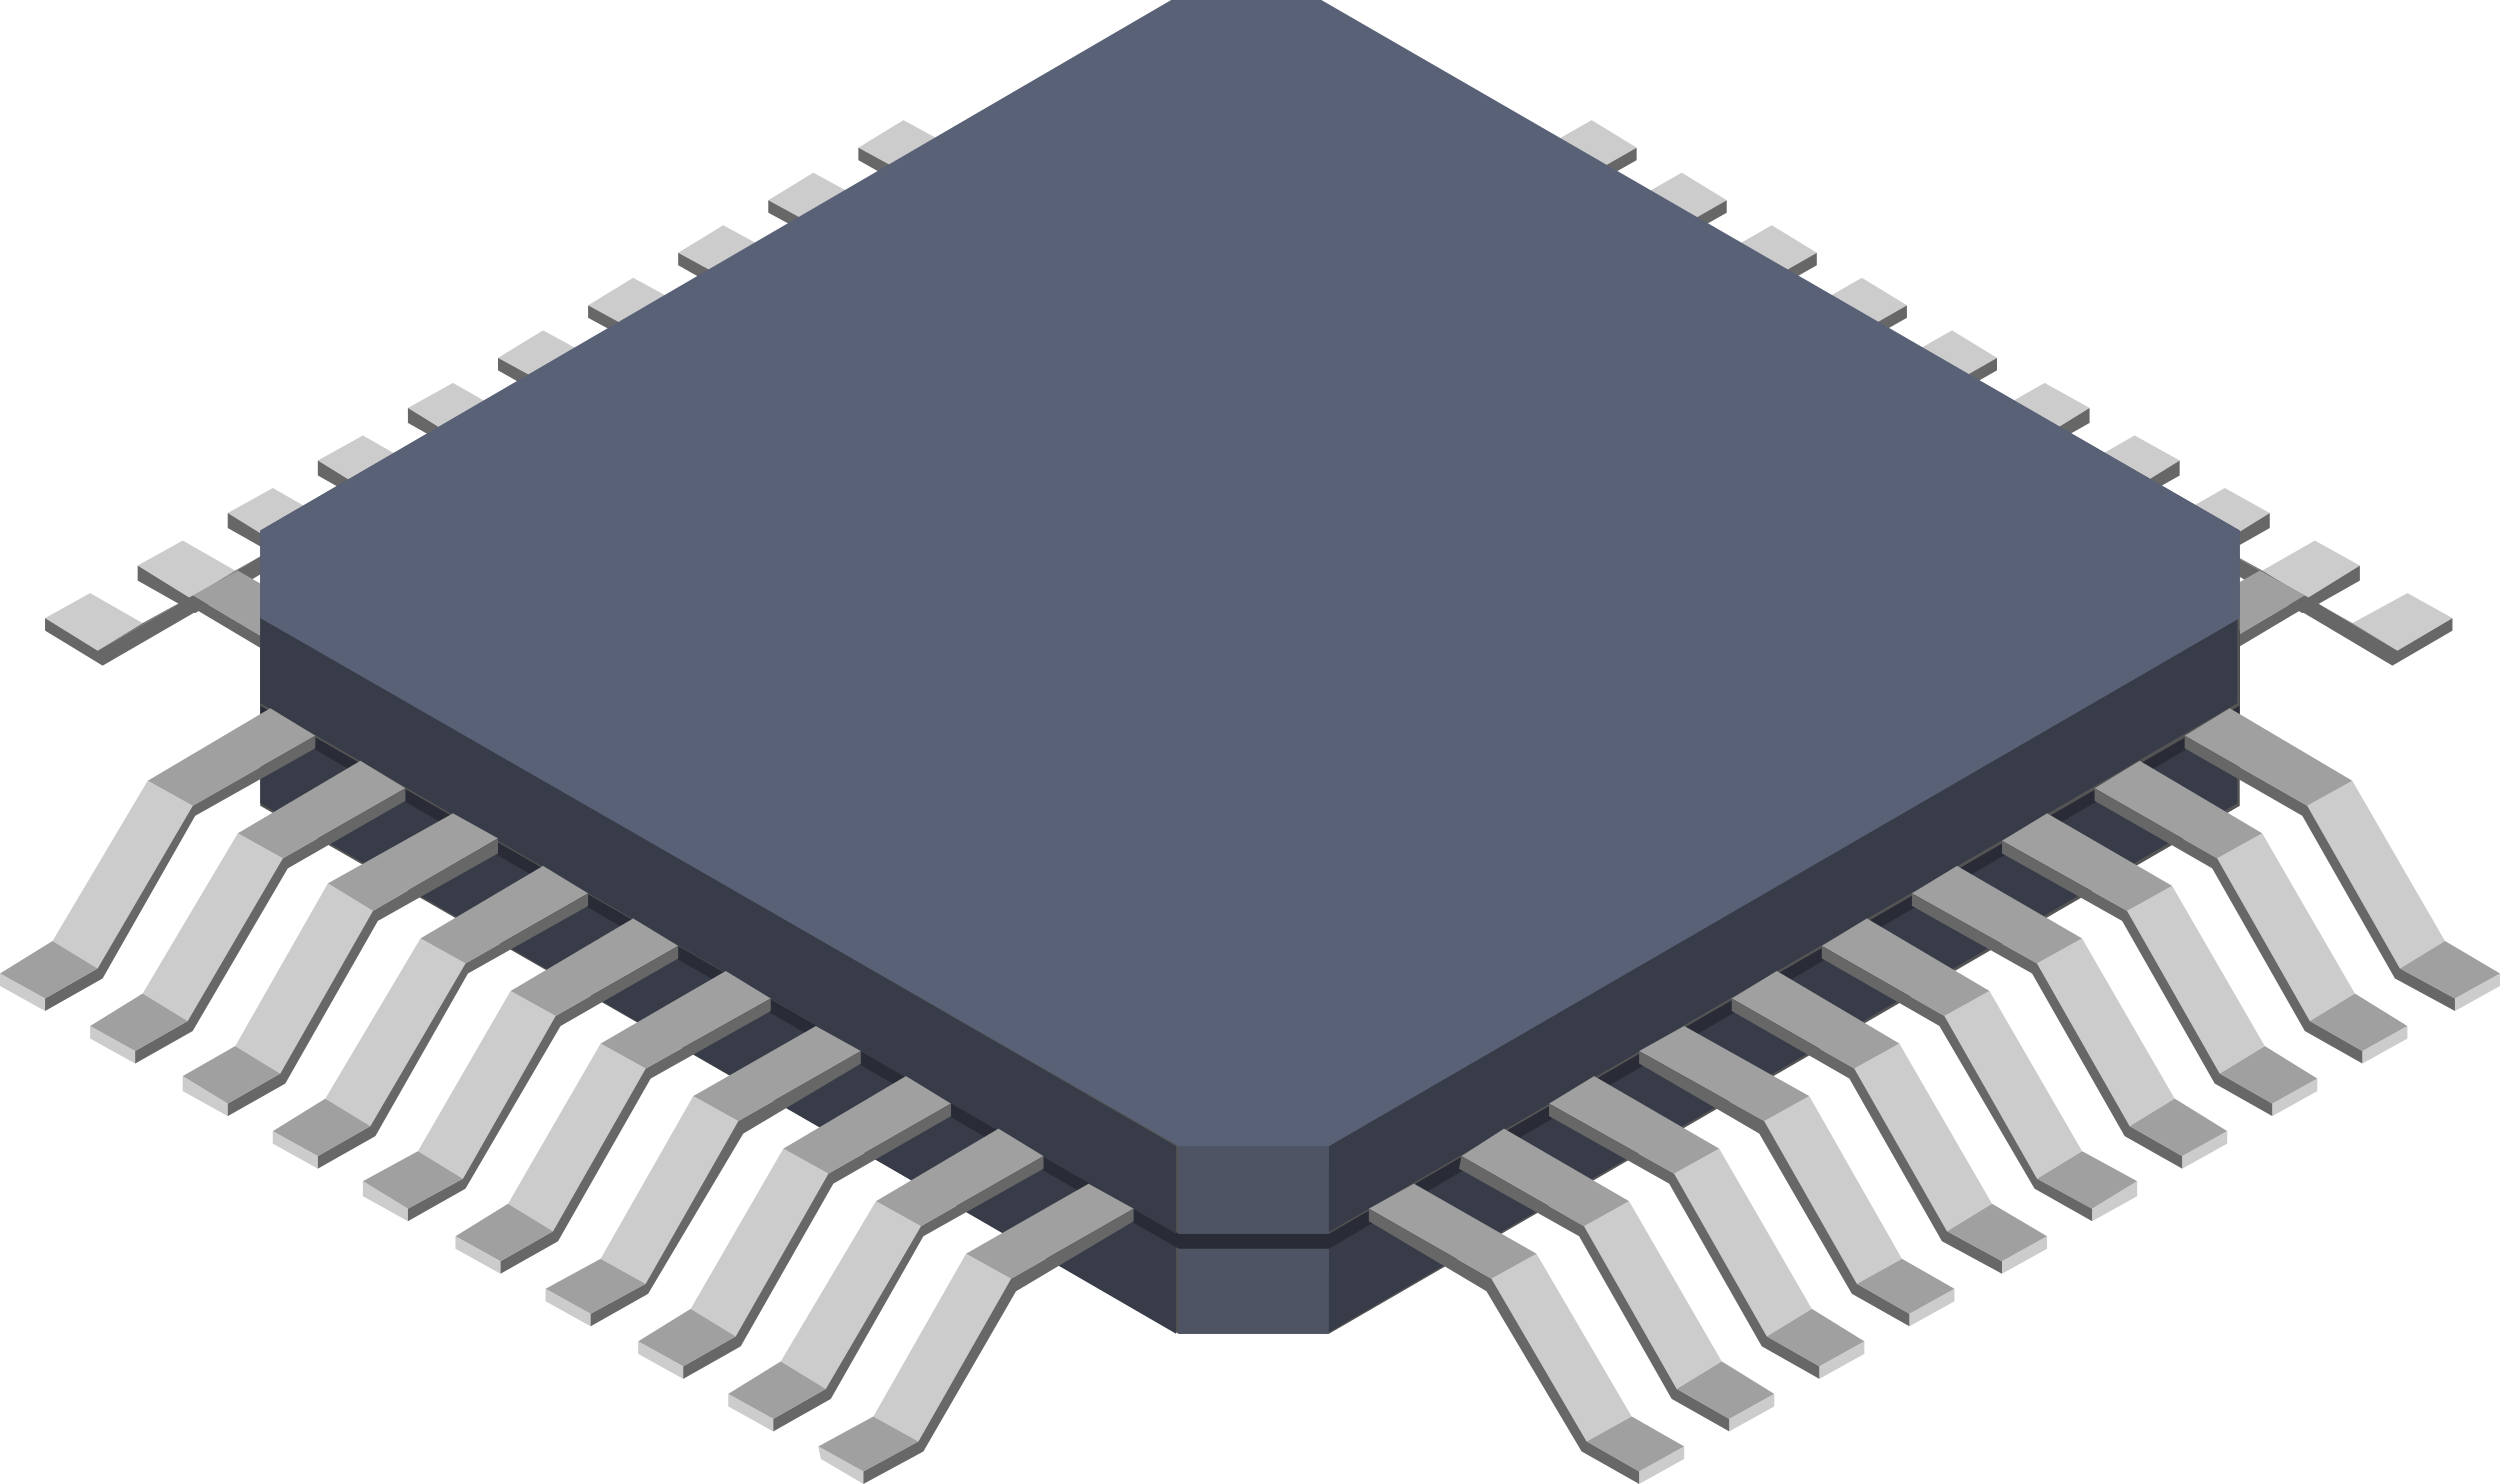 <svg id="b7b9dbb3-3cc2-418a-b280-6d10a5139ee7" data-name="Layer 1" xmlns="http://www.w3.org/2000/svg" viewBox="0 0 99.9 59.3"><defs><style>.b874e05c-d232-409b-bb0a-224841d1f49d{fill:#ccc;}.af4e7c46-ee3d-4ca8-a74e-107cfc800161{fill:#676767;}.af5b68e8-a645-4efa-8d0d-1171bcad9e2f{fill:#a0a0a0;}.f87391ed-74f2-4e9e-aed1-81c39240eb48{fill:#545454;}.ae2e7996-05a8-4e89-ac33-2b82c2bba2d9{isolation:isolate;}.b967159c-75b4-4be4-b831-a4cc2ed64ed3{fill:#292c36;}.e443de29-dbf4-417d-a49f-bd08b63f0e5b{fill:#373c48;}.b12892ae-563a-4226-8b23-efdf8f95c2d1{fill:#4e5463;}.f40f03e9-ac28-4afd-bc82-0b7813e51fe1{fill:#596177;}</style></defs><polygon class="b874e05c-d232-409b-bb0a-224841d1f49d" points="38.3 6 36.1 4.8 34.3 5.9 36.5 7.1 38.3 6"/><polygon class="af4e7c46-ee3d-4ca8-a74e-107cfc800161" points="40.2 4.9 42 3.9 38.3 6 36.5 7.1 40.2 4.9"/><polygon class="b874e05c-d232-409b-bb0a-224841d1f49d" points="45.1 7.8 45.1 8.3 46.9 7.3 46.9 6.7 45.1 7.8"/><polygon class="af5b68e8-a645-4efa-8d0d-1171bcad9e2f" points="45.1 7.8 46.9 6.7 42 3.9 40.2 4.9 45.1 7.8"/><polygon class="af4e7c46-ee3d-4ca8-a74e-107cfc800161" points="40.2 4.9 36.5 7.1 34.3 5.9 34.3 6.4 36.6 7.7 40.4 5.6 45.1 8.3 45.1 7.8 40.2 4.9"/><polygon class="b874e05c-d232-409b-bb0a-224841d1f49d" points="34.7 8.1 32.5 6.9 30.7 8 32.9 9.2 34.7 8.1"/><polygon class="af4e7c46-ee3d-4ca8-a74e-107cfc800161" points="36.6 7 38.4 6 34.7 8.1 32.9 9.2 36.6 7"/><polygon class="b874e05c-d232-409b-bb0a-224841d1f49d" points="41.5 9.9 41.5 10.4 43.3 9.4 43.3 8.8 41.5 9.9"/><polygon class="af5b68e8-a645-4efa-8d0d-1171bcad9e2f" points="41.5 9.9 43.3 8.8 38.4 6 36.6 7 41.5 9.9"/><polygon class="af4e7c46-ee3d-4ca8-a74e-107cfc800161" points="36.6 7 32.9 9.2 30.7 8 30.7 8.5 33.1 9.8 36.8 7.7 41.5 10.4 41.5 9.9 36.6 7"/><polygon class="b874e05c-d232-409b-bb0a-224841d1f49d" points="31.1 10.2 28.9 9 27.1 10.1 29.3 11.3 31.1 10.2"/><polygon class="af4e7c46-ee3d-4ca8-a74e-107cfc800161" points="33 9.1 34.8 8.1 31.1 10.2 29.3 11.3 33 9.1"/><polygon class="b874e05c-d232-409b-bb0a-224841d1f49d" points="37.9 12 37.9 12.5 39.7 11.5 39.7 10.9 37.9 12"/><polygon class="af5b68e8-a645-4efa-8d0d-1171bcad9e2f" points="37.9 12 39.7 10.9 34.8 8.1 33 9.1 37.9 12"/><polygon class="af4e7c46-ee3d-4ca8-a74e-107cfc800161" points="33 9.1 29.3 11.3 27.1 10.1 27.1 10.6 29.4 11.9 33.2 9.8 37.9 12.5 37.9 12 33 9.1"/><polygon class="b874e05c-d232-409b-bb0a-224841d1f49d" points="27.5 12.3 25.3 11.1 23.5 12.2 25.7 13.4 27.5 12.3"/><polygon class="af4e7c46-ee3d-4ca8-a74e-107cfc800161" points="29.4 11.2 31.2 10.2 27.5 12.3 25.7 13.4 29.4 11.2"/><polygon class="b874e05c-d232-409b-bb0a-224841d1f49d" points="34.4 14.1 34.3 14.6 36.1 13.6 36.1 13 34.4 14.1"/><polygon class="af5b68e8-a645-4efa-8d0d-1171bcad9e2f" points="34.4 14.1 36.1 13 31.2 10.2 29.4 11.2 34.4 14.1"/><polygon class="af4e7c46-ee3d-4ca8-a74e-107cfc800161" points="29.4 11.2 25.7 13.4 23.5 12.2 23.5 12.7 25.9 14 29.6 11.9 34.3 14.6 34.4 14.1 29.4 11.2"/><polygon class="b874e05c-d232-409b-bb0a-224841d1f49d" points="23.9 14.4 21.7 13.2 19.9 14.3 22.1 15.5 23.9 14.4"/><polygon class="af4e7c46-ee3d-4ca8-a74e-107cfc800161" points="25.8 13.3 27.6 12.3 23.9 14.4 22.1 15.5 25.8 13.3"/><polygon class="b874e05c-d232-409b-bb0a-224841d1f49d" points="30.7 16.2 30.7 16.7 32.5 15.7 32.5 15.1 30.7 16.2"/><polygon class="af5b68e8-a645-4efa-8d0d-1171bcad9e2f" points="30.7 16.2 32.5 15.1 27.6 12.3 25.8 13.3 30.7 16.2"/><polygon class="af4e7c46-ee3d-4ca8-a74e-107cfc800161" points="25.8 13.3 22.1 15.5 19.9 14.3 19.9 14.8 22.2 16.1 26 14 30.7 16.7 30.7 16.2 25.8 13.3"/><polygon class="b874e05c-d232-409b-bb0a-224841d1f49d" points="20.2 16.5 18.1 15.3 16.3 16.3 18.4 17.6 20.2 16.5"/><polygon class="af4e7c46-ee3d-4ca8-a74e-107cfc800161" points="22.2 15.4 24 14.4 20.2 16.5 18.4 17.6 22.2 15.4"/><polygon class="b874e05c-d232-409b-bb0a-224841d1f49d" points="27.1 18.3 27.1 18.8 28.9 17.7 28.9 17.2 27.1 18.3"/><polygon class="af5b68e8-a645-4efa-8d0d-1171bcad9e2f" points="27.1 18.3 28.9 17.2 24 14.4 22.2 15.4 27.1 18.3"/><polygon class="af4e7c46-ee3d-4ca8-a74e-107cfc800161" points="22.2 15.4 18.4 17.6 16.3 16.3 16.3 16.9 18.6 18.2 22.3 16.1 27.1 18.8 27.1 18.3 22.2 15.4"/><polygon class="b874e05c-d232-409b-bb0a-224841d1f49d" points="16.6 18.6 14.5 17.4 12.7 18.4 14.8 19.7 16.6 18.6"/><polygon class="af4e7c46-ee3d-4ca8-a74e-107cfc800161" points="18.5 17.5 20.3 16.5 16.6 18.6 14.8 19.7 18.5 17.5"/><polygon class="b874e05c-d232-409b-bb0a-224841d1f49d" points="23.5 20.4 23.5 20.9 25.3 19.8 25.3 19.3 23.5 20.4"/><polygon class="af5b68e8-a645-4efa-8d0d-1171bcad9e2f" points="23.5 20.4 25.3 19.3 20.3 16.5 18.5 17.5 23.5 20.4"/><polygon class="af4e7c46-ee3d-4ca8-a74e-107cfc800161" points="18.5 17.5 14.8 19.7 12.7 18.4 12.7 19 15 20.3 18.7 18.2 23.5 20.9 23.5 20.4 18.5 17.5"/><polygon class="b874e05c-d232-409b-bb0a-224841d1f49d" points="13 20.7 10.9 19.5 9.1 20.5 11.2 21.8 13 20.7"/><polygon class="af4e7c46-ee3d-4ca8-a74e-107cfc800161" points="15 19.6 16.8 18.6 13 20.7 11.2 21.8 15 19.6"/><polygon class="b874e05c-d232-409b-bb0a-224841d1f49d" points="19.9 22.5 19.9 23 21.7 21.9 21.7 21.4 19.9 22.5"/><polygon class="af5b68e8-a645-4efa-8d0d-1171bcad9e2f" points="19.9 22.5 21.7 21.4 16.8 18.6 15 19.6 19.9 22.5"/><polygon class="af4e7c46-ee3d-4ca8-a74e-107cfc800161" points="15 19.6 11.2 21.8 9.1 20.5 9.1 21.1 11.4 22.4 15.1 20.3 19.9 23 19.9 22.5 15 19.6"/><polygon class="b874e05c-d232-409b-bb0a-224841d1f49d" points="9.4 22.8 7.3 21.6 5.5 22.6 7.6 23.9 9.4 22.8"/><polygon class="af4e7c46-ee3d-4ca8-a74e-107cfc800161" points="11.3 21.7 13.1 20.7 9.4 22.8 7.6 23.9 11.3 21.7"/><polygon class="b874e05c-d232-409b-bb0a-224841d1f49d" points="16.3 24.6 16.3 25.1 18.1 24 18.1 23.5 16.3 24.6"/><polygon class="af5b68e8-a645-4efa-8d0d-1171bcad9e2f" points="16.3 24.6 18.1 23.5 13.1 20.7 11.3 21.7 16.3 24.6"/><polygon class="af4e7c46-ee3d-4ca8-a74e-107cfc800161" points="11.3 21.7 7.6 23.9 5.5 22.6 5.5 23.2 7.8 24.5 11.5 22.3 16.3 25.1 16.3 24.6 11.3 21.7"/><polygon class="b874e05c-d232-409b-bb0a-224841d1f49d" points="5.7 24.9 3.6 23.7 1.8 24.7 3.9 26 5.7 24.9"/><polygon class="af4e7c46-ee3d-4ca8-a74e-107cfc800161" points="7.7 23.8 9.5 22.8 5.7 24.9 3.9 26 7.7 23.8"/><polygon class="b874e05c-d232-409b-bb0a-224841d1f49d" points="12.6 26.7 12.6 27.2 14.4 26.1 14.4 25.6 12.6 26.7"/><polygon class="af5b68e8-a645-4efa-8d0d-1171bcad9e2f" points="12.6 26.7 14.4 25.6 9.5 22.8 7.7 23.8 12.6 26.7"/><polygon class="af4e7c46-ee3d-4ca8-a74e-107cfc800161" points="7.7 23.8 3.9 26 1.8 24.7 1.8 25.2 4.1 26.6 7.9 24.4 12.6 27.2 12.6 26.7 7.7 23.8"/><polygon class="b874e05c-d232-409b-bb0a-224841d1f49d" points="61.5 6 63.6 4.8 65.4 5.9 63.3 7.1 61.5 6"/><polygon class="af4e7c46-ee3d-4ca8-a74e-107cfc800161" points="59.5 4.9 57.7 3.9 61.5 6 63.3 7.1 59.5 4.9"/><polygon class="b874e05c-d232-409b-bb0a-224841d1f49d" points="54.6 7.8 54.6 8.3 52.8 7.3 52.8 6.7 54.6 7.8"/><polygon class="af5b68e8-a645-4efa-8d0d-1171bcad9e2f" points="54.6 7.8 52.8 6.7 57.7 3.9 59.5 4.9 54.6 7.8"/><polygon class="af4e7c46-ee3d-4ca8-a74e-107cfc800161" points="59.5 4.9 63.3 7.1 65.4 5.9 65.4 6.4 63.1 7.7 59.4 5.6 54.6 8.3 54.6 7.8 59.5 4.9"/><polygon class="b874e05c-d232-409b-bb0a-224841d1f49d" points="65.1 8.1 67.2 6.9 69 8 66.9 9.2 65.1 8.1"/><polygon class="af4e7c46-ee3d-4ca8-a74e-107cfc800161" points="63.1 7 61.3 6 65.1 8.1 66.9 9.2 63.1 7"/><polygon class="b874e05c-d232-409b-bb0a-224841d1f49d" points="58.2 9.9 58.2 10.4 56.4 9.4 56.4 8.8 58.2 9.9"/><polygon class="af5b68e8-a645-4efa-8d0d-1171bcad9e2f" points="58.2 9.9 56.4 8.8 61.3 6 63.1 7 58.2 9.9"/><polygon class="af4e7c46-ee3d-4ca8-a74e-107cfc800161" points="63.1 7 66.9 9.2 69 8 69 8.5 66.7 9.8 62.9 7.7 58.2 10.4 58.2 9.9 63.1 7"/><polygon class="b874e05c-d232-409b-bb0a-224841d1f49d" points="68.7 10.2 70.8 9 72.6 10.1 70.5 11.3 68.7 10.2"/><polygon class="af4e7c46-ee3d-4ca8-a74e-107cfc800161" points="66.7 9.1 64.9 8.1 68.7 10.2 70.5 11.3 66.7 9.1"/><polygon class="b874e05c-d232-409b-bb0a-224841d1f49d" points="61.8 12 61.8 12.5 60 11.5 60 10.9 61.8 12"/><polygon class="af5b68e8-a645-4efa-8d0d-1171bcad9e2f" points="61.8 12 60 10.9 64.9 8.1 66.7 9.1 61.8 12"/><polygon class="af4e7c46-ee3d-4ca8-a74e-107cfc800161" points="66.7 9.1 70.5 11.3 72.6 10.1 72.6 10.6 70.3 11.9 66.6 9.8 61.8 12.5 61.8 12 66.7 9.1"/><polygon class="b874e05c-d232-409b-bb0a-224841d1f49d" points="72.3 12.3 74.4 11.1 76.2 12.2 74.1 13.4 72.3 12.3"/><polygon class="af4e7c46-ee3d-4ca8-a74e-107cfc800161" points="70.3 11.2 68.5 10.2 72.3 12.3 74.1 13.4 70.3 11.2"/><polygon class="b874e05c-d232-409b-bb0a-224841d1f49d" points="65.4 14.1 65.4 14.6 63.6 13.6 63.6 13 65.4 14.1"/><polygon class="af5b68e8-a645-4efa-8d0d-1171bcad9e2f" points="65.4 14.1 63.6 13 68.5 10.2 70.3 11.2 65.4 14.1"/><polygon class="af4e7c46-ee3d-4ca8-a74e-107cfc800161" points="70.3 11.2 74.1 13.4 76.2 12.2 76.2 12.7 73.9 14 70.1 11.9 65.4 14.6 65.4 14.1 70.3 11.2"/><polygon class="b874e05c-d232-409b-bb0a-224841d1f49d" points="75.9 14.4 78 13.2 79.8 14.3 77.7 15.5 75.9 14.4"/><polygon class="af4e7c46-ee3d-4ca8-a74e-107cfc800161" points="73.9 13.3 72.1 12.3 75.9 14.4 77.7 15.5 73.9 13.3"/><polygon class="b874e05c-d232-409b-bb0a-224841d1f49d" points="69 16.2 69 16.7 67.2 15.7 67.2 15.1 69 16.2"/><polygon class="af5b68e8-a645-4efa-8d0d-1171bcad9e2f" points="69 16.2 67.2 15.1 72.1 12.3 73.9 13.3 69 16.2"/><polygon class="af4e7c46-ee3d-4ca8-a74e-107cfc800161" points="73.9 13.3 77.7 15.5 79.8 14.3 79.8 14.8 77.5 16.1 73.8 14 69 16.7 69 16.2 73.9 13.3"/><polygon class="b874e05c-d232-409b-bb0a-224841d1f49d" points="79.6 16.5 81.7 15.3 83.5 16.3 81.4 17.6 79.6 16.5"/><polygon class="af4e7c46-ee3d-4ca8-a74e-107cfc800161" points="77.6 15.4 75.8 14.4 79.6 16.5 81.4 17.6 77.6 15.4"/><polygon class="b874e05c-d232-409b-bb0a-224841d1f49d" points="72.7 18.3 72.7 18.8 70.9 17.7 70.9 17.2 72.7 18.3"/><polygon class="af5b68e8-a645-4efa-8d0d-1171bcad9e2f" points="72.7 18.3 70.9 17.2 75.8 14.4 77.6 15.4 72.7 18.3"/><polygon class="af4e7c46-ee3d-4ca8-a74e-107cfc800161" points="77.6 15.4 81.4 17.6 83.5 16.3 83.5 16.9 81.2 18.2 77.4 16.1 72.7 18.8 72.7 18.3 77.6 15.4"/><polygon class="b874e05c-d232-409b-bb0a-224841d1f49d" points="83.2 18.6 85.3 17.4 87.1 18.4 85 19.7 83.2 18.6"/><polygon class="af4e7c46-ee3d-4ca8-a74e-107cfc800161" points="81.2 17.5 79.4 16.5 83.2 18.6 85 19.7 81.2 17.5"/><polygon class="b874e05c-d232-409b-bb0a-224841d1f49d" points="76.3 20.4 76.3 20.9 74.5 19.8 74.5 19.3 76.3 20.4"/><polygon class="af5b68e8-a645-4efa-8d0d-1171bcad9e2f" points="76.3 20.4 74.5 19.3 79.4 16.5 81.2 17.5 76.3 20.4"/><polygon class="af4e7c46-ee3d-4ca8-a74e-107cfc800161" points="81.2 17.5 85 19.7 87.1 18.4 87.1 19 84.8 20.3 81 18.2 76.3 20.9 76.3 20.4 81.2 17.5"/><polygon class="b874e05c-d232-409b-bb0a-224841d1f49d" points="86.8 20.7 88.9 19.5 90.7 20.5 88.6 21.8 86.8 20.7"/><polygon class="af4e7c46-ee3d-4ca8-a74e-107cfc800161" points="84.8 19.6 83 18.6 86.8 20.7 88.6 21.8 84.8 19.6"/><polygon class="b874e05c-d232-409b-bb0a-224841d1f49d" points="79.9 22.5 79.9 23 78.1 21.9 78.1 21.4 79.9 22.5"/><polygon class="af5b68e8-a645-4efa-8d0d-1171bcad9e2f" points="79.9 22.5 78.1 21.4 83 18.6 84.8 19.6 79.9 22.5"/><polygon class="af4e7c46-ee3d-4ca8-a74e-107cfc800161" points="84.8 19.6 88.6 21.8 90.7 20.5 90.7 21.1 88.4 22.4 84.6 20.3 79.9 23 79.9 22.5 84.8 19.6"/><polygon class="b874e05c-d232-409b-bb0a-224841d1f49d" points="90.4 22.8 92.5 21.6 94.3 22.6 92.2 23.9 90.4 22.8"/><polygon class="af4e7c46-ee3d-4ca8-a74e-107cfc800161" points="88.4 21.7 86.6 20.7 90.4 22.8 92.2 23.9 88.4 21.7"/><polygon class="b874e05c-d232-409b-bb0a-224841d1f49d" points="83.5 24.6 83.5 25.1 81.7 24 81.7 23.5 83.5 24.6"/><polygon class="af5b68e8-a645-4efa-8d0d-1171bcad9e2f" points="83.5 24.6 81.7 23.5 86.6 20.7 88.4 21.7 83.5 24.6"/><polygon class="af4e7c46-ee3d-4ca8-a74e-107cfc800161" points="88.4 21.7 92.2 23.9 94.3 22.6 94.3 23.2 92 24.5 88.2 22.3 83.5 25.1 83.5 24.6 88.4 21.7"/><polygon class="b874e05c-d232-409b-bb0a-224841d1f49d" points="94 24.9 96.2 23.7 98 24.7 95.8 26 94 24.9"/><polygon class="af4e7c46-ee3d-4ca8-a74e-107cfc800161" points="92.1 23.8 90.3 22.8 94 24.9 95.8 26 92.1 23.8"/><polygon class="b874e05c-d232-409b-bb0a-224841d1f49d" points="87.2 26.7 87.2 27.2 85.4 26.1 85.4 25.6 87.2 26.7"/><polygon class="af5b68e8-a645-4efa-8d0d-1171bcad9e2f" points="87.2 26.7 85.4 25.6 90.3 22.8 92.1 23.8 87.2 26.7"/><polygon class="af4e7c46-ee3d-4ca8-a74e-107cfc800161" points="92.1 23.8 95.8 26 98 24.7 98 25.2 95.6 26.6 91.9 24.4 87.2 27.2 87.2 26.7 92.1 23.8"/><path class="f87391ed-74f2-4e9e-aed1-81c39240eb48" d="M115,56.1,78.3,35h-6L35.9,56.1v7L72.6,84.2h6L115,63.1v-7Z" transform="translate(-25.5 -30.9)"/><g class="ae2e7996-05a8-4e89-ac33-2b82c2bba2d9"><path class="b967159c-75b4-4be4-b831-a4cc2ed64ed3" d="M35.9,59.6v0Z" transform="translate(-25.5 -30.9)"/><polygon class="e443de29-dbf4-417d-a49f-bd08b63f0e5b" points="89.4 28.7 89.4 32.1 53 53.3 53.1 49.8 89.4 28.7"/><polygon class="e443de29-dbf4-417d-a49f-bd08b63f0e5b" points="47 49.8 47 53.3 10.4 32.1 10.4 28.7 47 49.8"/><path class="b12892ae-563a-4226-8b23-efdf8f95c2d1" d="M78.6,80.8v3.4h-6V80.8Z" transform="translate(-25.5 -30.9)"/><path class="b967159c-75b4-4be4-b831-a4cc2ed64ed3" d="M115,56.1v3.5L78.6,80.8h-6L35.9,59.6V56.1L72.3,35h6Z" transform="translate(-25.5 -30.9)"/></g><path class="f87391ed-74f2-4e9e-aed1-81c39240eb48" d="M115,52.1,78.3,31h-6L35.9,52.1v7L72.6,80.2h6L115,59.1v-7Z" transform="translate(-25.5 -30.9)"/><g class="ae2e7996-05a8-4e89-ac33-2b82c2bba2d9"><path class="b967159c-75b4-4be4-b831-a4cc2ed64ed3" d="M35.9,55.6v0Z" transform="translate(-25.5 -30.9)"/><polygon class="e443de29-dbf4-417d-a49f-bd08b63f0e5b" points="89.4 24.6 89.4 28.1 53 49.3 53.1 45.8 89.4 24.6"/><polygon class="e443de29-dbf4-417d-a49f-bd08b63f0e5b" points="47 45.8 47 49.3 10.4 28.1 10.4 24.6 47 45.8"/><path class="b12892ae-563a-4226-8b23-efdf8f95c2d1" d="M78.6,76.7v3.5h-6V76.7Z" transform="translate(-25.5 -30.9)"/><path class="f40f03e9-ac28-4afd-bc82-0b7813e51fe1" d="M115,52.1v3.5L78.6,76.7h-6L35.9,55.6V52.1L72.3,30.9h6Z" transform="translate(-25.5 -30.9)"/></g><polygon class="b874e05c-d232-409b-bb0a-224841d1f49d" points="95.9 38.7 97.7 37.6 94 31.2 92.2 32.2 95.9 38.7"/><polygon class="af5b68e8-a645-4efa-8d0d-1171bcad9e2f" points="94 31.2 89.1 28.3 87.3 29.4 92.2 32.2 94 31.2"/><polygon class="b874e05c-d232-409b-bb0a-224841d1f49d" points="98.1 39.9 98.1 40.4 99.9 39.4 99.9 38.9 98.1 39.9"/><polygon class="af5b68e8-a645-4efa-8d0d-1171bcad9e2f" points="98.1 39.9 99.9 38.9 97.7 37.6 95.9 38.7 98.1 39.9"/><polygon class="af4e7c46-ee3d-4ca8-a74e-107cfc800161" points="95.9 38.7 92.2 32.2 87.3 29.4 87.3 29.9 92 32.6 95.7 39.1 98.1 40.4 98.1 39.9 95.9 38.7"/><polygon class="b874e05c-d232-409b-bb0a-224841d1f49d" points="92.3 40.8 94.1 39.7 90.4 33.3 88.6 34.3 92.3 40.8"/><polygon class="af5b68e8-a645-4efa-8d0d-1171bcad9e2f" points="90.4 33.3 85.5 30.4 83.7 31.5 88.6 34.3 90.4 33.3"/><polygon class="b874e05c-d232-409b-bb0a-224841d1f49d" points="94.4 42 94.4 42.5 96.2 41.5 96.2 41 94.4 42"/><polygon class="af5b68e8-a645-4efa-8d0d-1171bcad9e2f" points="94.4 42 96.2 41 94.1 39.7 92.3 40.8 94.4 42"/><polygon class="af4e7c46-ee3d-4ca8-a74e-107cfc800161" points="92.3 40.8 88.6 34.3 83.7 31.5 83.7 32 88.4 34.7 92.1 41.2 94.4 42.5 94.4 42 92.3 40.8"/><polygon class="b874e05c-d232-409b-bb0a-224841d1f49d" points="88.7 42.9 90.5 41.8 86.8 35.4 85 36.4 88.7 42.9"/><polygon class="af5b68e8-a645-4efa-8d0d-1171bcad9e2f" points="86.8 35.4 81.8 32.5 80 33.6 85 36.4 86.8 35.4"/><polygon class="b874e05c-d232-409b-bb0a-224841d1f49d" points="90.8 44.1 90.8 44.6 92.6 43.6 92.6 43.1 90.8 44.1"/><polygon class="af5b68e8-a645-4efa-8d0d-1171bcad9e2f" points="90.8 44.1 92.6 43.1 90.5 41.8 88.7 42.9 90.8 44.1"/><polygon class="af4e7c46-ee3d-4ca8-a74e-107cfc800161" points="88.7 42.9 85 36.4 80 33.6 80 34.1 84.8 36.8 88.5 43.3 90.8 44.6 90.8 44.1 88.7 42.9"/><polygon class="b874e05c-d232-409b-bb0a-224841d1f49d" points="85.1 45 86.9 43.9 83.2 37.5 81.4 38.5 85.1 45"/><polygon class="af5b68e8-a645-4efa-8d0d-1171bcad9e2f" points="83.2 37.5 78.2 34.6 76.4 35.7 81.4 38.5 83.2 37.5"/><polygon class="b874e05c-d232-409b-bb0a-224841d1f49d" points="87.2 46.2 87.2 46.7 89 45.7 89 45.2 87.2 46.2"/><polygon class="af5b68e8-a645-4efa-8d0d-1171bcad9e2f" points="87.2 46.2 89 45.2 86.9 43.9 85.1 45 87.2 46.2"/><polygon class="af4e7c46-ee3d-4ca8-a74e-107cfc800161" points="85.1 45 81.4 38.5 76.4 35.7 76.4 36.2 81.2 38.9 84.9 45.4 87.2 46.7 87.2 46.2 85.1 45"/><polygon class="b874e05c-d232-409b-bb0a-224841d1f49d" points="81.4 47.1 83.2 46 79.5 39.6 77.7 40.6 81.4 47.1"/><polygon class="af5b68e8-a645-4efa-8d0d-1171bcad9e2f" points="79.5 39.6 74.6 36.7 72.8 37.8 77.7 40.6 79.5 39.6"/><polygon class="b874e05c-d232-409b-bb0a-224841d1f49d" points="83.6 48.3 83.6 48.8 85.4 47.8 85.4 47.2 83.6 48.3"/><polygon class="af5b68e8-a645-4efa-8d0d-1171bcad9e2f" points="83.6 48.3 85.4 47.2 83.2 46 81.4 47.1 83.6 48.3"/><polygon class="af4e7c46-ee3d-4ca8-a74e-107cfc800161" points="81.4 47.1 77.7 40.6 72.8 37.8 72.8 38.3 77.5 41 81.3 47.5 83.6 48.8 83.6 48.3 81.4 47.1"/><polygon class="b874e05c-d232-409b-bb0a-224841d1f49d" points="77.8 49.2 79.6 48.1 75.9 41.7 74.1 42.7 77.8 49.2"/><polygon class="af5b68e8-a645-4efa-8d0d-1171bcad9e2f" points="75.9 41.7 71 38.8 69.2 39.9 74.1 42.7 75.9 41.7"/><polygon class="b874e05c-d232-409b-bb0a-224841d1f49d" points="80 50.4 80 50.9 81.8 49.9 81.8 49.4 80 50.4"/><polygon class="af5b68e8-a645-4efa-8d0d-1171bcad9e2f" points="80 50.4 81.8 49.4 79.6 48.1 77.8 49.2 80 50.4"/><polygon class="af4e7c46-ee3d-4ca8-a74e-107cfc800161" points="77.8 49.2 74.1 42.7 69.2 39.9 69.2 40.4 73.9 43.1 77.6 49.6 80 50.9 80 50.4 77.8 49.2"/><polygon class="b874e05c-d232-409b-bb0a-224841d1f49d" points="74.2 51.3 76 50.3 72.3 43.8 70.5 44.8 74.2 51.3"/><polygon class="af5b68e8-a645-4efa-8d0d-1171bcad9e2f" points="72.3 43.8 67.3 41 65.5 42 70.5 44.8 72.3 43.8"/><polygon class="b874e05c-d232-409b-bb0a-224841d1f49d" points="76.3 52.5 76.3 53 78.1 52 78.1 51.5 76.3 52.5"/><polygon class="af5b68e8-a645-4efa-8d0d-1171bcad9e2f" points="76.3 52.5 78.1 51.5 76 50.3 74.2 51.3 76.3 52.5"/><polygon class="af4e7c46-ee3d-4ca8-a74e-107cfc800161" points="74.2 51.3 70.5 44.8 65.5 42 65.5 42.5 70.3 45.3 74 51.7 76.3 53 76.3 52.5 74.2 51.3"/><polygon class="b874e05c-d232-409b-bb0a-224841d1f49d" points="70.6 53.4 72.4 52.3 68.7 45.9 66.9 46.9 70.6 53.4"/><polygon class="af5b68e8-a645-4efa-8d0d-1171bcad9e2f" points="68.7 45.9 63.7 43 61.9 44.1 66.9 46.9 68.7 45.9"/><polygon class="b874e05c-d232-409b-bb0a-224841d1f49d" points="72.7 54.6 72.7 55.1 74.5 54.1 74.5 53.6 72.7 54.6"/><polygon class="af5b68e8-a645-4efa-8d0d-1171bcad9e2f" points="72.7 54.6 74.5 53.6 72.4 52.3 70.6 53.4 72.7 54.6"/><polygon class="af4e7c46-ee3d-4ca8-a74e-107cfc800161" points="70.6 53.4 66.9 46.9 61.9 44.1 61.9 44.6 66.7 47.3 70.4 53.8 72.7 55.1 72.7 54.6 70.6 53.4"/><polygon class="b874e05c-d232-409b-bb0a-224841d1f49d" points="67 55.5 68.8 54.4 65.1 48 63.3 49 67 55.5"/><polygon class="af5b68e8-a645-4efa-8d0d-1171bcad9e2f" points="65.1 48 60.1 45.1 58.4 46.2 63.3 49 65.1 48"/><polygon class="b874e05c-d232-409b-bb0a-224841d1f49d" points="69.1 56.7 69.1 57.2 70.9 56.2 70.9 55.7 69.1 56.7"/><polygon class="af5b68e8-a645-4efa-8d0d-1171bcad9e2f" points="69.1 56.7 70.9 55.7 68.8 54.4 67 55.5 69.1 56.7"/><polygon class="af4e7c46-ee3d-4ca8-a74e-107cfc800161" points="67 55.5 63.3 49 58.4 46.2 58.3 46.7 63.1 49.4 66.8 55.9 69.1 57.2 69.1 56.7 67 55.5"/><polygon class="b874e05c-d232-409b-bb0a-224841d1f49d" points="63.4 57.6 65.2 56.6 61.4 50.1 59.6 51.1 63.4 57.6"/><polygon class="af5b68e8-a645-4efa-8d0d-1171bcad9e2f" points="61.4 50.1 56.5 47.3 54.7 48.3 59.6 51.1 61.4 50.1"/><polygon class="b874e05c-d232-409b-bb0a-224841d1f49d" points="65.5 58.8 65.5 59.3 67.3 58.3 67.3 57.8 65.5 58.8"/><polygon class="af5b68e8-a645-4efa-8d0d-1171bcad9e2f" points="65.5 58.8 67.3 57.8 65.2 56.6 63.4 57.6 65.5 58.8"/><polygon class="af4e7c46-ee3d-4ca8-a74e-107cfc800161" points="63.4 57.6 59.6 51.1 54.7 48.3 54.7 48.8 59.4 51.6 63.2 58 65.5 59.3 65.5 58.8 63.4 57.6"/><polygon class="b874e05c-d232-409b-bb0a-224841d1f49d" points="3.9 38.7 2.1 37.6 5.9 31.2 7.7 32.2 3.9 38.7"/><polygon class="af5b68e8-a645-4efa-8d0d-1171bcad9e2f" points="5.9 31.2 10.8 28.3 12.6 29.4 7.7 32.2 5.9 31.2"/><polygon class="b874e05c-d232-409b-bb0a-224841d1f49d" points="1.8 39.9 1.8 40.4 0 39.4 0 38.9 1.8 39.9"/><polygon class="af5b68e8-a645-4efa-8d0d-1171bcad9e2f" points="1.8 39.9 0 38.9 2.1 37.6 3.9 38.7 1.8 39.9"/><polygon class="af4e7c46-ee3d-4ca8-a74e-107cfc800161" points="3.9 38.7 7.7 32.2 12.6 29.4 12.6 29.9 7.8 32.6 4.1 39.1 1.8 40.4 1.8 39.9 3.9 38.7"/><polygon class="b874e05c-d232-409b-bb0a-224841d1f49d" points="7.5 40.8 5.7 39.7 9.5 33.3 11.3 34.3 7.5 40.8"/><polygon class="af5b68e8-a645-4efa-8d0d-1171bcad9e2f" points="9.5 33.3 14.4 30.4 16.2 31.5 11.3 34.3 9.5 33.3"/><polygon class="b874e05c-d232-409b-bb0a-224841d1f49d" points="5.4 42 5.4 42.5 3.6 41.5 3.6 41 5.4 42"/><polygon class="af5b68e8-a645-4efa-8d0d-1171bcad9e2f" points="5.4 42 3.6 41 5.7 39.7 7.5 40.8 5.4 42"/><polygon class="af4e7c46-ee3d-4ca8-a74e-107cfc800161" points="7.5 40.8 11.3 34.3 16.2 31.5 16.2 32 11.5 34.7 7.7 41.2 5.4 42.5 5.4 42 7.5 40.8"/><polygon class="b874e05c-d232-409b-bb0a-224841d1f49d" points="11.2 42.9 9.4 41.8 13.1 35.3 14.9 36.4 11.2 42.9"/><polygon class="af5b68e8-a645-4efa-8d0d-1171bcad9e2f" points="13.1 35.3 18.1 32.5 19.9 33.5 14.9 36.4 13.1 35.3"/><polygon class="b874e05c-d232-409b-bb0a-224841d1f49d" points="9.1 44.1 9.1 44.6 7.3 43.6 7.3 43 9.1 44.1"/><polygon class="af5b68e8-a645-4efa-8d0d-1171bcad9e2f" points="9.1 44.1 7.3 43 9.4 41.8 11.2 42.9 9.1 44.1"/><polygon class="af4e7c46-ee3d-4ca8-a74e-107cfc800161" points="11.2 42.9 14.9 36.4 19.9 33.5 19.9 34.1 15.1 36.8 11.4 43.3 9.1 44.6 9.1 44.1 11.2 42.9"/><polygon class="b874e05c-d232-409b-bb0a-224841d1f49d" points="14.8 45 13 43.9 16.8 37.5 18.6 38.5 14.8 45"/><polygon class="af5b68e8-a645-4efa-8d0d-1171bcad9e2f" points="16.8 37.5 21.7 34.6 23.5 35.7 18.6 38.5 16.8 37.5"/><polygon class="b874e05c-d232-409b-bb0a-224841d1f49d" points="12.7 46.2 12.7 46.7 10.9 45.7 10.9 45.2 12.7 46.2"/><polygon class="af5b68e8-a645-4efa-8d0d-1171bcad9e2f" points="12.7 46.2 10.9 45.2 13 43.9 14.8 45 12.7 46.2"/><polygon class="af4e7c46-ee3d-4ca8-a74e-107cfc800161" points="14.8 45 18.6 38.5 23.5 35.7 23.5 36.2 18.7 38.9 15 45.4 12.7 46.7 12.7 46.2 14.8 45"/><polygon class="b874e05c-d232-409b-bb0a-224841d1f49d" points="18.5 47.1 16.7 46 20.4 39.6 22.2 40.6 18.5 47.1"/><polygon class="af5b68e8-a645-4efa-8d0d-1171bcad9e2f" points="20.4 39.6 25.3 36.7 27.1 37.8 22.2 40.6 20.4 39.6"/><polygon class="b874e05c-d232-409b-bb0a-224841d1f49d" points="16.3 48.3 16.3 48.8 14.5 47.8 14.5 47.2 16.3 48.3"/><polygon class="af5b68e8-a645-4efa-8d0d-1171bcad9e2f" points="16.3 48.3 14.5 47.2 16.7 46 18.5 47.1 16.3 48.3"/><polygon class="af4e7c46-ee3d-4ca8-a74e-107cfc800161" points="18.5 47.1 22.2 40.6 27.1 37.8 27.1 38.3 22.4 41 18.6 47.5 16.3 48.8 16.3 48.3 18.5 47.1"/><polygon class="b874e05c-d232-409b-bb0a-224841d1f49d" points="22.1 49.2 20.3 48.1 24 41.7 25.8 42.7 22.1 49.2"/><polygon class="af5b68e8-a645-4efa-8d0d-1171bcad9e2f" points="24 41.7 29 38.8 30.8 39.9 25.8 42.7 24 41.7"/><polygon class="b874e05c-d232-409b-bb0a-224841d1f49d" points="20 50.4 20 50.9 18.2 49.9 18.2 49.4 20 50.4"/><polygon class="af5b68e8-a645-4efa-8d0d-1171bcad9e2f" points="20 50.4 18.2 49.4 20.3 48.1 22.1 49.2 20 50.4"/><polygon class="af4e7c46-ee3d-4ca8-a74e-107cfc800161" points="22.1 49.2 25.8 42.7 30.8 39.9 30.8 40.4 26 43.1 22.3 49.6 20 50.9 20 50.4 22.1 49.2"/><polygon class="b874e05c-d232-409b-bb0a-224841d1f49d" points="25.8 51.3 24 50.3 27.7 43.8 29.5 44.8 25.8 51.3"/><polygon class="af5b68e8-a645-4efa-8d0d-1171bcad9e2f" points="27.7 43.8 32.6 41 34.4 42 29.5 44.8 27.7 43.8"/><polygon class="b874e05c-d232-409b-bb0a-224841d1f49d" points="23.6 52.5 23.6 53 21.8 52 21.8 51.5 23.6 52.5"/><polygon class="af5b68e8-a645-4efa-8d0d-1171bcad9e2f" points="23.6 52.5 21.8 51.5 24 50.3 25.8 51.3 23.6 52.5"/><polygon class="af4e7c46-ee3d-4ca8-a74e-107cfc800161" points="25.8 51.3 29.5 44.8 34.4 42 34.4 42.5 29.7 45.3 25.9 51.7 23.6 53 23.6 52.5 25.8 51.3"/><polygon class="b874e05c-d232-409b-bb0a-224841d1f49d" points="29.4 53.4 27.6 52.3 31.3 45.9 33.1 46.9 29.4 53.4"/><polygon class="af5b68e8-a645-4efa-8d0d-1171bcad9e2f" points="31.3 45.9 36.2 43 38 44.1 33.1 46.9 31.3 45.9"/><polygon class="b874e05c-d232-409b-bb0a-224841d1f49d" points="27.3 54.6 27.3 55.1 25.5 54.1 25.5 53.6 27.3 54.6"/><polygon class="af5b68e8-a645-4efa-8d0d-1171bcad9e2f" points="27.3 54.6 25.5 53.6 27.6 52.3 29.4 53.4 27.3 54.6"/><polygon class="af4e7c46-ee3d-4ca8-a74e-107cfc800161" points="29.4 53.4 33.1 46.9 38 44.1 38 44.6 33.3 47.3 29.6 53.8 27.3 55.1 27.3 54.6 29.4 53.4"/><polygon class="b874e05c-d232-409b-bb0a-224841d1f49d" points="33 55.5 31.2 54.4 35 48 36.8 49 33 55.5"/><polygon class="af5b68e8-a645-4efa-8d0d-1171bcad9e2f" points="35 48 39.9 45.1 41.7 46.2 36.8 49 35 48"/><polygon class="b874e05c-d232-409b-bb0a-224841d1f49d" points="30.9 56.7 30.9 57.2 29.1 56.2 29.1 55.7 30.9 56.7"/><polygon class="af5b68e8-a645-4efa-8d0d-1171bcad9e2f" points="30.9 56.7 29.1 55.7 31.2 54.4 33 55.5 30.9 56.7"/><polygon class="af4e7c46-ee3d-4ca8-a74e-107cfc800161" points="33 55.5 36.8 49 41.7 46.2 41.7 46.7 36.9 49.4 33.2 55.9 30.9 57.2 30.9 56.7 33 55.5"/><polygon class="b874e05c-d232-409b-bb0a-224841d1f49d" points="36.7 57.6 34.9 56.6 38.6 50.1 40.4 51.1 36.7 57.6"/><polygon class="af5b68e8-a645-4efa-8d0d-1171bcad9e2f" points="38.6 50.1 43.5 47.3 45.3 48.3 40.4 51.1 38.6 50.1"/><polygon class="b874e05c-d232-409b-bb0a-224841d1f49d" points="34.5 58.8 34.5 59.3 32.8 58.3 32.7 57.8 34.5 58.8"/><polygon class="af5b68e8-a645-4efa-8d0d-1171bcad9e2f" points="34.5 58.8 32.7 57.8 34.9 56.6 36.7 57.6 34.5 58.8"/><polygon class="af4e7c46-ee3d-4ca8-a74e-107cfc800161" points="36.7 57.6 40.4 51.1 45.3 48.3 45.3 48.8 40.6 51.6 36.9 58 34.5 59.3 34.5 58.8 36.7 57.6"/></svg>